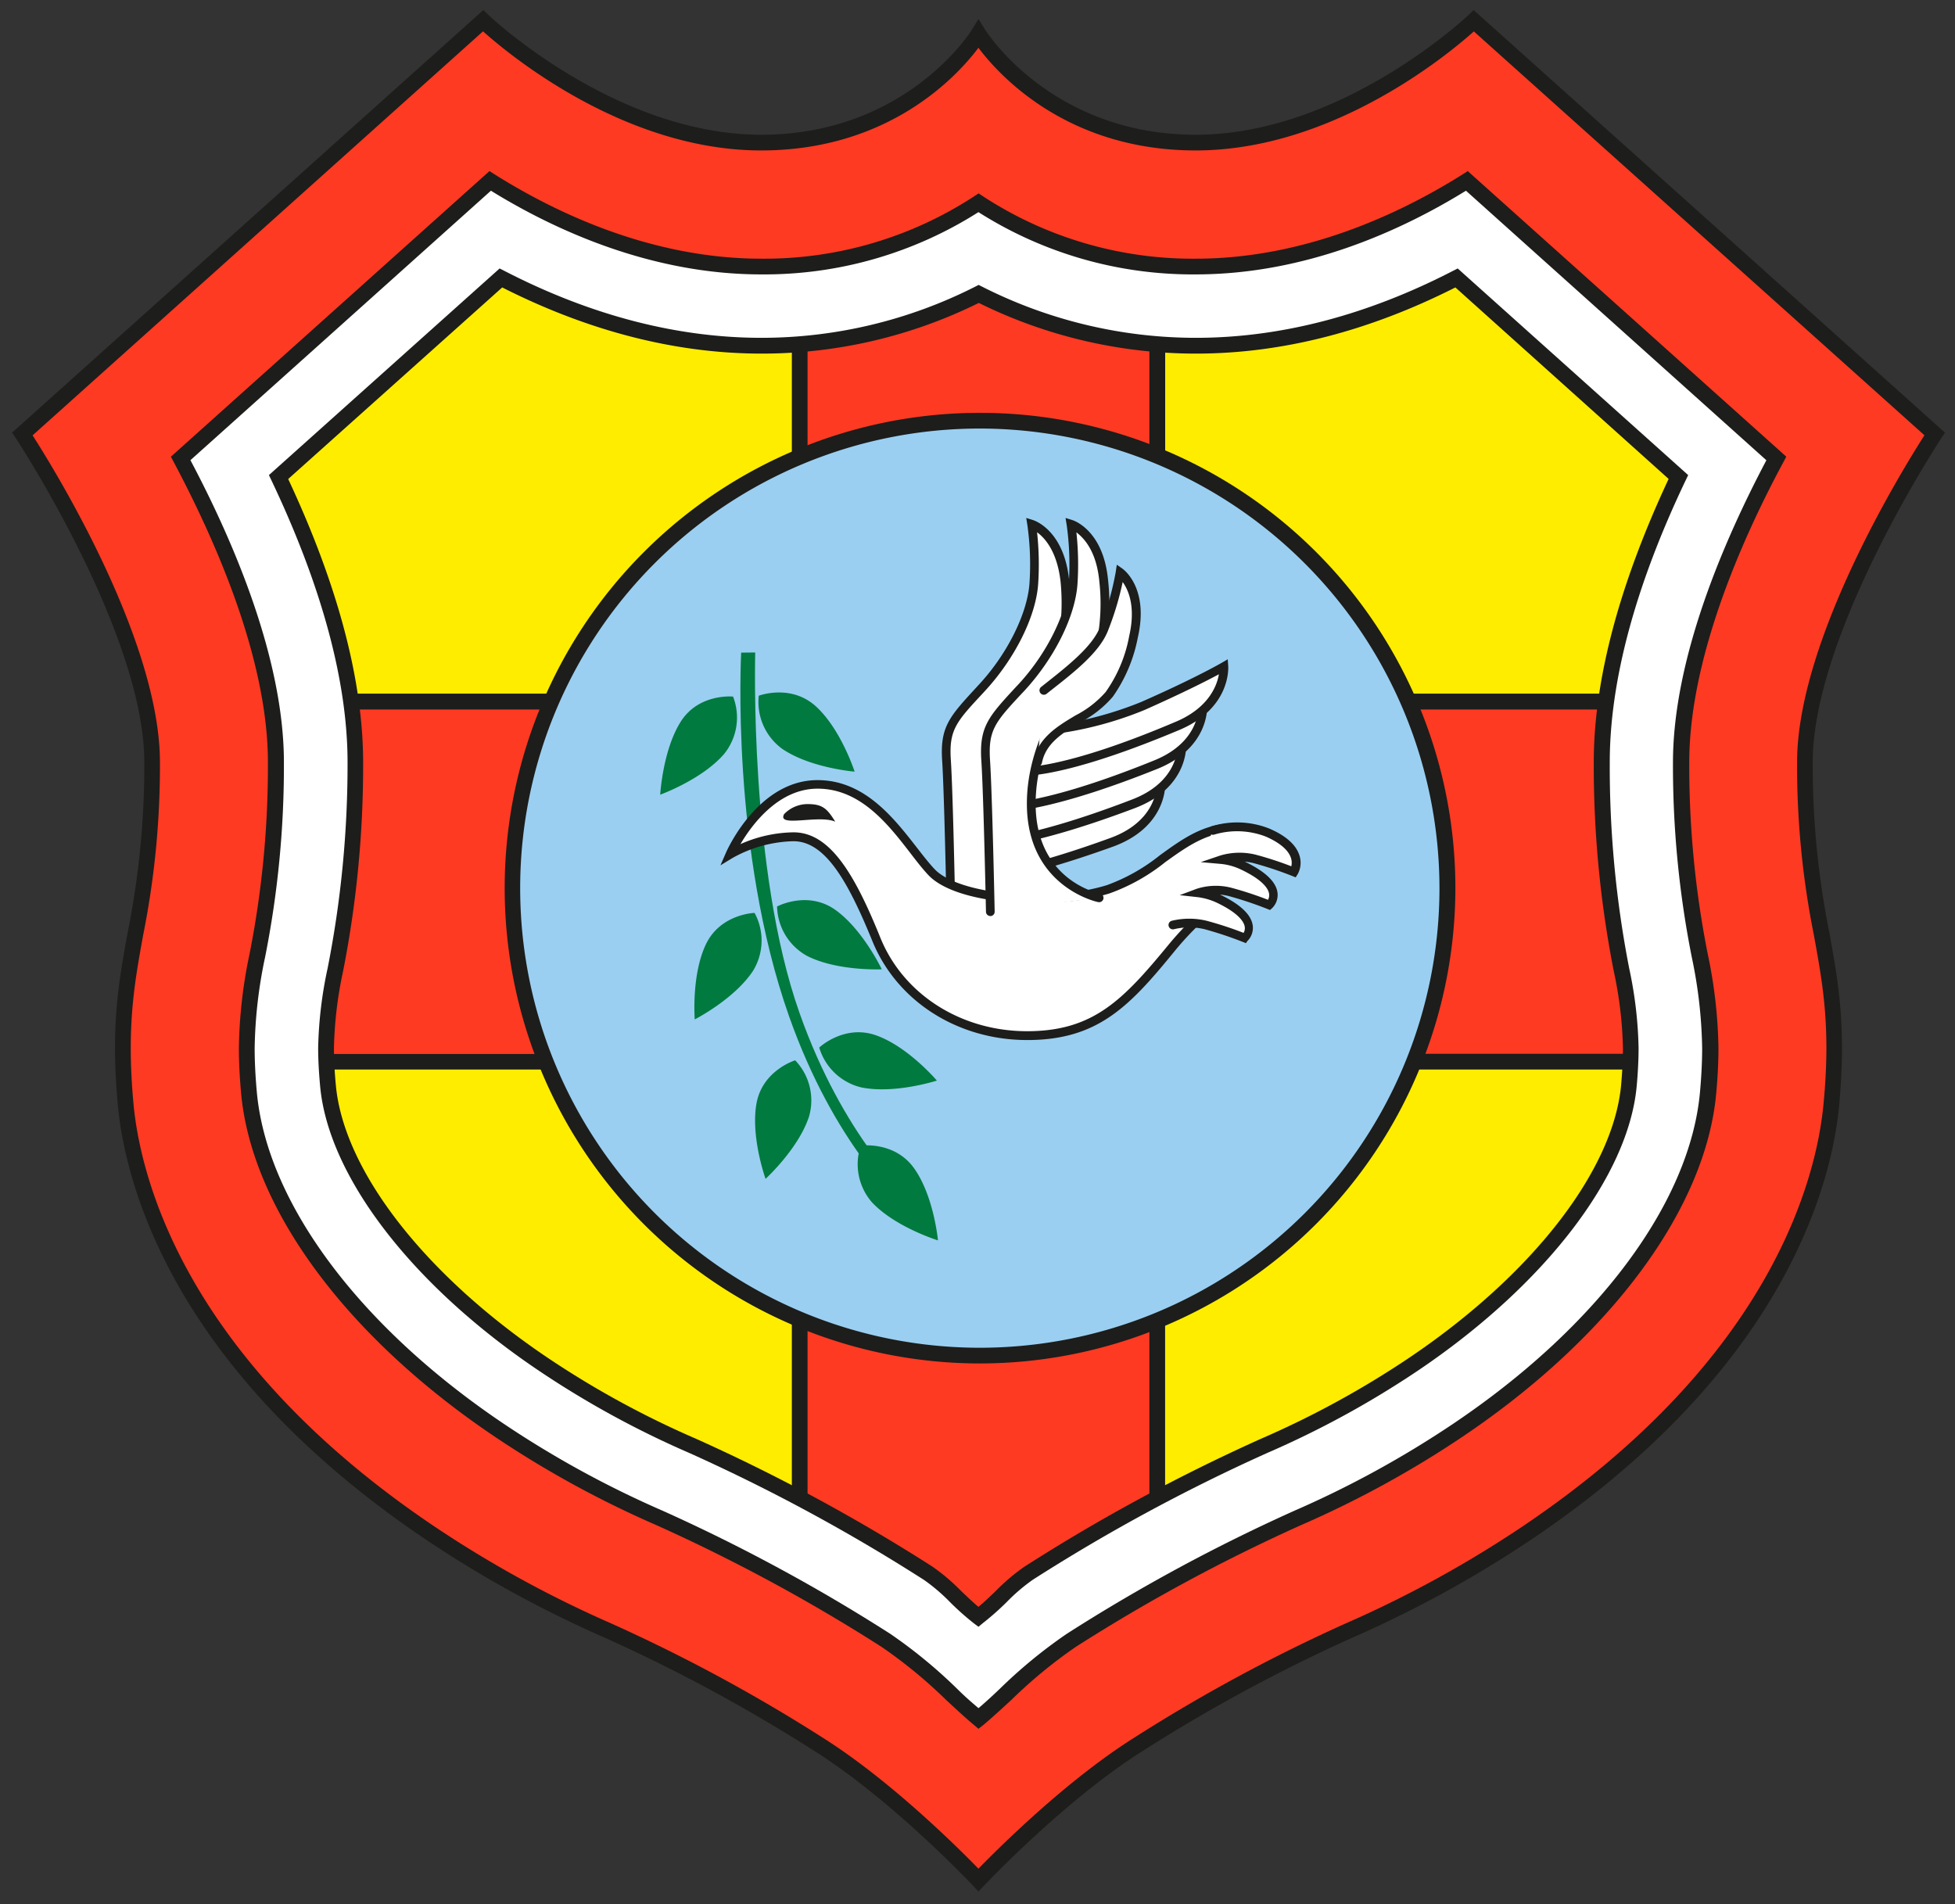 <svg id="Layer_1" data-name="Layer 1" xmlns="http://www.w3.org/2000/svg" xmlns:xlink="http://www.w3.org/1999/xlink" viewBox="0 0 270 263"><rect x="0" y="0" width="270" height="263" fill="#333333" stroke="none"/><defs><style>.cls-1{fill:none;}.cls-2{fill:#ffed00;}.cls-3{clip-path:url(#clip-path);}.cls-4{fill:#ff3a22;}.cls-5{fill:#1d1d1b;}.cls-6{fill:#fff;}.cls-7{clip-path:url(#clip-path-2);}.cls-8{fill:#9acff1;}.cls-9{fill:#007a3e;}</style><clipPath id="clip-path"><rect class="cls-1" x="1.66" y="1.39" width="266.96" height="259.87"/></clipPath><clipPath id="clip-path-2"><path class="cls-2" d="M56.52,49.71l-18,16.18c7,14.79,10.59,28,10.59,39.41a145.92,145.92,0,0,1-2.74,28.62A56.22,56.22,0,0,0,45,144.77c0,1.55.09,3.25.26,5.18,1.1,12.14,12.52,26.9,29.79,38.52A128.61,128.61,0,0,0,95.64,199.7a252.21,252.21,0,0,1,32.57,17.61c2.24,1.42,4.55,4.23,6.92,6,2.38-1.78,4.7-4.6,6.93-6a251.68,251.68,0,0,1,32.54-17.6,128.82,128.82,0,0,0,20.59-11.25c17.27-11.62,28.68-26.38,29.79-38.52.17-1.94.26-3.63.26-5.18A56.25,56.25,0,0,0,224,133.93a146.08,146.08,0,0,1-2.75-28.64c0-11.38,3.58-24.62,10.59-39.41l-30.67-27.5c-9.46,4.89-21.93,9.37-36,9.37a66,66,0,0,1-30-7.17,65.92,65.92,0,0,1-30,7.17c-14.07,0-26.53-4.48-36-9.37L56.52,49.71"/></clipPath></defs><title>Tonga</title>
<g class="cls-3"><path class="cls-4" d="M135.13,4.7s9.15,15,30,15S203.54,2.87,203.54,2.87l63.65,57.07S249.27,87,249.27,105.3c0,23.41,5.48,27.07,3.66,47.19C250.7,177,231,198.21,210.86,211.75s-27.8,12.8-53.77,29.27c-11,7-22,18.66-22,18.66S124.19,248,113.19,241c-26-16.46-33.66-15.73-53.78-29.27S19.58,177,17.35,152.48C15.52,132.37,21,128.71,21,105.3,21,87,3.08,59.94,3.08,59.94L66.73,2.87S84.29,19.7,105.14,19.7s30-15,30-15"/><path class="cls-5" d="M135.13,261.26l-.79-.85c-.11-.12-11-11.67-21.73-18.48a226.34,226.34,0,0,0-29.24-15.8,158.14,158.14,0,0,1-24.56-13.49c-35.64-24-41.62-50-42.54-60.06-1-10.84.11-16.88,1.38-23.87a116.94,116.94,0,0,0,2.28-23.42c0-17.75-17.57-44.49-17.74-44.76l-.52-.78L66.75,1.39l.73.7c.17.17,17.5,16.52,37.66,16.52,20,0,29-14.33,29.07-14.48l.93-1.51.93,1.51c.09.14,9.12,14.48,29.07,14.48,20.18,0,37.48-16.36,37.65-16.52l.73-.7,65.1,58.37-.52.78c-.18.27-17.75,27-17.75,44.76a117,117,0,0,0,2.28,23.42c1.27,7,2.36,13,1.38,23.87-.92,10.07-6.89,36.08-42.54,60.06a158.14,158.14,0,0,1-24.55,13.48,226.38,226.38,0,0,0-29.24,15.8c-10.76,6.82-21.63,18.37-21.74,18.48ZM4.5,60.13c3,4.68,17.59,28.3,17.59,45.17a118.83,118.83,0,0,1-2.31,23.81c-1.24,6.83-2.31,12.73-1.35,23.28.89,9.76,6.72,35,41.59,58.46a156.33,156.33,0,0,0,24.26,13.32,228.31,228.31,0,0,1,29.49,15.93c9.29,5.89,18.64,15.2,21.36,18,2.73-2.8,12.07-12.12,21.37-18A228.31,228.31,0,0,1,186,224.16a156.31,156.31,0,0,0,24.26-13.32c34.87-23.46,40.7-48.7,41.59-58.46,1-10.55-.11-16.45-1.35-23.28a118.88,118.88,0,0,1-2.31-23.81c0-16.87,14.59-40.49,17.59-45.17L203.55,4.34C199.94,7.57,184,20.78,165.13,20.78c-17.73,0-27.16-10.39-30-14.18-2.84,3.79-12.26,14.18-30,14.18-18.88,0-34.81-13.22-38.42-16.45Z"/><path class="cls-6" d="M24.94,63.32c6,11.27,13.18,27.63,13.18,42A134.23,134.23,0,0,1,35.54,132a65.89,65.89,0,0,0-1.46,12.8c0,1.82.09,3.84.3,6.17,1.42,15.58,14.34,33,34.58,46.62A139.38,139.38,0,0,0,91,209.63a242.91,242.91,0,0,1,31.31,16.93c4.54,2.88,8.95,7.53,12.79,10.8,3.84-3.27,8.25-7.92,12.79-10.8a242.65,242.65,0,0,1,31.32-16.93,139.36,139.36,0,0,0,22.06-12.08c20.23-13.61,33.16-31,34.58-46.62.21-2.33.3-4.34.3-6.17a65.7,65.7,0,0,0-1.46-12.8,134.39,134.39,0,0,1-2.57-26.66c0-14.35,7.15-30.71,13.18-42L202.58,25c-9.12,5.74-22.35,11.82-37.45,11.82a54.39,54.39,0,0,1-30-8.81,54.36,54.36,0,0,1-30,8.81C90,36.81,76.81,30.73,67.69,25L24.94,63.32"/><path class="cls-5" d="M135.13,238.78l-.7-.6c-1.21-1-2.45-2.17-3.76-3.38a66.71,66.71,0,0,0-8.9-7.32,242,242,0,0,0-31.17-16.85,140.34,140.34,0,0,1-22.23-12.17C47.85,184.66,34.75,166.93,33.3,151c-.21-2.3-.31-4.35-.31-6.27a67,67,0,0,1,1.48-13A133.34,133.34,0,0,0,37,105.3C37,91.18,29.93,75,24,63.83l-.4-.75,44-39.45.69.44c8.45,5.32,21.7,11.66,36.87,11.66a53,53,0,0,0,29.4-8.63l.59-.39.59.39a53,53,0,0,0,29.41,8.63c15.17,0,28.42-6.34,36.87-11.66l.69-.44.61.55,42.75,38.33.63.57-.4.75c-6,11.13-13,27.36-13,41.47a133.46,133.46,0,0,0,2.55,26.46,66.85,66.85,0,0,1,1.48,13c0,1.92-.1,4-.31,6.27-1.44,15.9-14.55,33.63-35.05,47.42a140.2,140.2,0,0,1-22.2,12.16,241.63,241.63,0,0,0-31.2,16.86,66.82,66.82,0,0,0-8.88,7.31c-1.32,1.22-2.57,2.36-3.79,3.4ZM26.3,63.56c6,11.32,12.91,27.49,12.91,41.74a135.1,135.1,0,0,1-2.59,26.86,64.6,64.6,0,0,0-1.45,12.61c0,1.85.1,3.84.3,6.07,1.39,15.25,14.14,32.38,34.1,45.81a138.48,138.48,0,0,0,21.92,12,243.9,243.9,0,0,1,31.44,17,68.38,68.38,0,0,1,9.21,7.56c1,1,2,1.88,3,2.72,1-.85,2-1.77,3-2.73a68.39,68.39,0,0,1,9.19-7.54,243.48,243.48,0,0,1,31.44-17,138.47,138.47,0,0,0,21.91-12c20-13.44,32.72-30.56,34.1-45.81.2-2.23.3-4.22.3-6.07a65.08,65.08,0,0,0-1.44-12.61,135.45,135.45,0,0,1-2.59-26.86c0-14.24,6.92-30.42,12.9-41.74L202.46,26.34c-8.71,5.38-22,11.56-37.33,11.56a55.15,55.15,0,0,1-30-8.6,55.12,55.12,0,0,1-30,8.6c-15.27,0-28.62-6.18-37.33-11.56Z"/><path class="cls-2" d="M56.52,49.71l-18,16.18c7,14.79,10.59,28,10.59,39.41a145.92,145.92,0,0,1-2.74,28.62A56.22,56.22,0,0,0,45,144.77c0,1.55.09,3.25.26,5.18,1.1,12.14,12.52,26.9,29.79,38.52A128.61,128.61,0,0,0,95.64,199.7a252.21,252.21,0,0,1,32.57,17.61c2.24,1.42,4.55,4.23,6.92,6,2.38-1.78,4.7-4.6,6.93-6a251.68,251.68,0,0,1,32.54-17.6,128.82,128.82,0,0,0,20.59-11.25c17.27-11.62,28.68-26.38,29.79-38.52.17-1.94.26-3.63.26-5.18A56.25,56.25,0,0,0,224,133.93a146.08,146.08,0,0,1-2.75-28.64c0-11.38,3.58-24.62,10.59-39.41l-30.67-27.5c-9.46,4.89-21.93,9.37-36,9.37a66,66,0,0,1-30-7.17,65.92,65.92,0,0,1-30,7.17c-14.07,0-26.53-4.48-36-9.37L56.52,49.71"/><g class="cls-7"><polyline class="cls-4" points="236.47 96.88 159.83 96.88 159.83 30.67 110.44 30.67 110.44 96.88 33.81 96.88 33.81 146.63 110.44 146.63 110.44 229.05 159.83 229.05 159.83 146.63 236.47 146.63"/><path class="cls-5" d="M160.91,230.13H109.36V147.72H32.72V95.8h76.64V29.59h51.56V95.8h76.64v51.92H160.91ZM111.53,228h47.21V145.55h76.64V98H158.74V31.76H111.53V98H34.89v47.58h76.64Z"/></g><path class="cls-5" d="M135.13,224.69l-.65-.49a37.24,37.24,0,0,1-3.27-2.91,25.51,25.51,0,0,0-3.58-3.06,251.21,251.21,0,0,0-32.44-17.55,129.35,129.35,0,0,1-20.71-11.32C56.94,177.57,45.34,162.5,44.21,150c-.18-2-.27-3.7-.27-5.28a57,57,0,0,1,1.31-11A145,145,0,0,0,48,105.3C48,94.14,44.45,81,37.49,66.35l-.35-.73L69,37.08l.67.34c11.88,6.13,23.82,9.24,35.5,9.24a65.26,65.26,0,0,0,29.5-7.06l.49-.25.49.25a65.3,65.3,0,0,0,29.51,7.06c11.68,0,23.62-3.11,35.49-9.24l.67-.34,31.83,28.54-.35.73c-7,14.68-10.48,27.78-10.48,38.94A145.18,145.18,0,0,0,225,133.73a57.07,57.07,0,0,1,1.3,11c0,1.56-.08,3.29-.26,5.28-1.14,12.46-12.74,27.53-30.26,39.33a129.66,129.66,0,0,1-20.74,11.33,250.9,250.9,0,0,0-32.41,17.53,25.36,25.36,0,0,0-3.58,3.06,37.25,37.25,0,0,1-3.29,2.91ZM39.8,66.16C46.67,80.84,50.15,94,50.15,105.3a146.88,146.88,0,0,1-2.76,28.81,55.38,55.38,0,0,0-1.27,10.66c0,1.51.08,3.18.26,5.08,1.07,11.83,12.31,26.28,29.31,37.72A127.58,127.58,0,0,0,96.1,198.71a253,253,0,0,1,32.69,17.68,27.36,27.36,0,0,1,3.92,3.33c.8.76,1.62,1.55,2.42,2.22.81-.67,1.63-1.46,2.43-2.23a27.19,27.19,0,0,1,3.92-3.32,252.55,252.55,0,0,1,32.63-17.65,128.08,128.08,0,0,0,20.47-11.18c17-11.44,28.23-25.89,29.31-37.72.17-1.92.25-3.58.25-5.08a55.48,55.48,0,0,0-1.27-10.64,147.07,147.07,0,0,1-2.76-28.83c0-11.3,3.48-24.47,10.34-39.14L201,39.7c-12,6.07-24,9.14-35.82,9.14a67.51,67.51,0,0,1-30-7,67.46,67.46,0,0,1-30,7c-11.81,0-23.85-3.08-35.82-9.14Z"/><path class="cls-8" d="M70.75,122.68a64.56,64.56,0,1,1,64.57,64.56,64.56,64.56,0,0,1-64.57-64.56"/><path class="cls-5" d="M135.32,188.32A65.65,65.65,0,1,1,201,122.68,65.72,65.72,0,0,1,135.32,188.32Zm0-129.13a63.48,63.48,0,1,0,63.48,63.48A63.55,63.55,0,0,0,135.32,59.19Z"/><path class="cls-9" d="M104.8,96.09s4.44-1.68,7.9,1.49,5.33,9,5.33,9-6.12-.5-10-3.15a8,8,0,0,1-3.24-7.31"/><path class="cls-9" d="M101.2,96.21S96.48,95.75,94,99.7s-2.82,10.06-2.82,10.06,5.78-2.08,8.84-5.64a8,8,0,0,0,1.22-7.91"/><path class="cls-9" d="M102.36,90.14c0,.23-1.49,27.3,6.63,50.27,6.2,17.54,15.2,25.59,15.58,25.92l1-1.13c-.09-.08-9.1-8.14-15.15-25.29-7-19.77-6.11-49.57-6.12-49.79"/><path class="cls-9" d="M118.87,158.24s4.69-.68,7.4,3.16,3.27,9.92,3.27,9.92-5.87-1.81-9.09-5.23a8,8,0,0,1-1.58-7.84"/><path class="cls-9" d="M113.15,144.68s3.45-3.25,7.87-1.67,8.37,6.24,8.37,6.24-5.84,1.89-10.45.94a8,8,0,0,1-5.8-5.51"/><path class="cls-9" d="M109.82,146.45s-4.54,1.38-5.35,6,1.26,10.37,1.26,10.37,4.54-4.14,6-8.6a8,8,0,0,0-1.91-7.77"/><path class="cls-9" d="M107.35,125.19s4.19-2.23,8,.47,6.43,8.22,6.43,8.22-6.14.28-10.32-1.85a8,8,0,0,1-4.14-6.85"/><path class="cls-9" d="M104.21,126.09s-4.74.13-6.74,4.38-1.52,10.33-1.52,10.33,5.47-2.79,8.05-6.71a8,8,0,0,0,.21-8"/><path class="cls-6" d="M132.74,116.1a49.66,49.66,0,0,0,16.16-2.78,123,123,0,0,0,11.43-4.84s.09,5.3-6.75,7.81c-16.64,6.08-22,5.19-22,5.19"/><path class="cls-5" d="M132.45,122.13a6.73,6.73,0,0,1-1-.05.6.6,0,1,1,.2-1.19s5.54.75,21.73-5.16c4.61-1.69,5.88-4.65,6.22-6.21-1.59.75-5.08,2.33-10.49,4.38a49.72,49.72,0,0,1-16.39,2.82.6.6,0,0,1-.59-.61.64.64,0,0,1,.61-.59,49.44,49.44,0,0,0,15.94-2.74c7.58-2.87,11.33-4.79,11.37-4.81l.86-.44,0,1c0,.23,0,5.76-7.15,8.39C140.89,121.57,134.69,122.13,132.45,122.13Z"/><path class="cls-6" d="M135.77,111.1A49.52,49.52,0,0,0,151.88,108a122.71,122.71,0,0,0,11.35-5s.19,5.3-6.62,7.92c-16.53,6.37-21.94,5.58-21.94,5.58"/><path class="cls-5" d="M135.38,117.14a5.77,5.77,0,0,1-.79,0,.6.6,0,1,1,.17-1.19c.05,0,5.55.65,21.63-5.54,4.59-1.77,5.8-4.75,6.12-6.32-1.58.78-5,2.42-10.41,4.56a49.56,49.56,0,0,1-16.33,3.1h0a.6.6,0,1,1,0-1.21,49.29,49.29,0,0,0,15.89-3c7.53-3,11.25-5,11.29-5l.86-.46,0,1c0,.23.12,5.77-7,8.51C143.59,116.59,137.42,117.14,135.38,117.14Z"/><path class="cls-6" d="M138.82,106.1a49.64,49.64,0,0,0,16.05-3.34,123.76,123.76,0,0,0,11.26-5.24s.28,5.29-6.48,8c-16.42,6.66-21.84,6-21.84,6"/><path class="cls-5" d="M138.35,112.14a5.18,5.18,0,0,1-.61,0,.6.6,0,1,1,.15-1.2c.05,0,5.56.56,21.53-5.92,4.56-1.85,5.72-4.85,6-6.42-1.57.81-5,2.5-10.33,4.74a49.7,49.7,0,0,1-16.28,3.39.59.59,0,0,1-.61-.59.6.6,0,0,1,.59-.61,49.42,49.42,0,0,0,15.83-3.29c7.47-3.13,11.16-5.19,11.2-5.21l.85-.47.05,1c0,.23.22,5.76-6.86,8.63C146.31,111.62,140.18,112.14,138.35,112.14Z"/><path class="cls-6" d="M141.87,101.1a49.59,49.59,0,0,0,16-3.62A123.55,123.55,0,0,0,169,92s.38,5.29-6.34,8.15c-16.3,6.94-21.73,6.34-21.73,6.34"/><path class="cls-5" d="M141.35,107.15c-.28,0-.42,0-.46,0a.6.6,0,0,1,.13-1.2c.06,0,5.58.46,21.43-6.29,4.52-1.93,5.63-5,5.89-6.53-1.55.84-5,2.59-10.24,4.92a49.63,49.63,0,0,1-16.22,3.67.59.59,0,0,1-.62-.58.6.6,0,0,1,.58-.62,49.4,49.4,0,0,0,15.78-3.57c7.41-3.26,11.07-5.38,11.1-5.4l.84-.49.07,1c0,.23.32,5.75-6.7,8.74C149,106.66,143,107.15,141.35,107.15Z"/><path class="cls-6" d="M137.72,107.13c.77-6.77,6.67-12.41,9.05-19.08a30.34,30.34,0,0,0,.23-7.77c-.6-6.64-4.53-7.85-4.53-7.85a39,39,0,0,1,.3,8.15c-.3,4.53-3.32,10.26-7.24,14.49s-5.13,5.43-4.83,10,.6,20.22.6,20.22l6.34-.51V114.11c-.26-1-.48-2.06-.63-3.07a20,20,0,0,1,.7-3.9"/><path class="cls-5" d="M130.72,125.9v-.64c0-.16-.31-15.73-.6-20.19-.31-4.7,1-6.08,4.77-10.18l.21-.23c4-4.26,6.8-9.94,7.08-14.12a38.84,38.84,0,0,0-.29-8l-.16-1,.93.29c.18.05,4.32,1.4,5,8.37a31.13,31.13,0,0,1-.23,7.93l0,.1a44,44,0,0,1-4.23,8.06c-2.24,3.64-4.36,7.07-4.79,10.89l0,.09a19.59,19.59,0,0,0-.67,3.72c.14.93.35,1.92.61,3l0,.15v11.19Zm12.51-52.37a41.2,41.2,0,0,1,.15,7.1c-.3,4.5-3.21,10.34-7.4,14.86l-.21.23c-3.73,4-4.73,5.1-4.45,9.28.26,4,.53,16.61.59,19.61l5.15-.41v-10c-.27-1.06-.48-2.09-.62-3.06V111a20.56,20.56,0,0,1,.71-4c.47-4.07,2.75-7.77,5-11.34a43.47,43.47,0,0,0,4.11-7.78,30,30,0,0,0,.21-7.56C146,76.19,144.32,74.31,143.23,73.52Zm-5.51,33.61h0Z"/><path class="cls-6" d="M167,125.65a41.41,41.41,0,0,0-5.22,5.33c-6.41,7.79-10.56,12.07-19.92,12.07s-17.5-5.13-20.82-13.28-6.64-14.19-11.47-14.19a18.56,18.56,0,0,0-8.75,2.42s4.22-9.66,12.07-9.66,12.07,8.15,15.69,12.07,16.6,4.83,24.44,2.42c7-2.15,10.86-9.05,18.11-8.45"/><path class="cls-5" d="M141.87,143.65c-9.61,0-18-5.36-21.38-13.65s-6.52-13.81-10.91-13.81a18,18,0,0,0-8.44,2.33l-1.64,1,.77-1.77c.18-.41,4.48-10,12.63-10,6.48,0,10.51,5.19,13.75,9.35.84,1.08,1.63,2.1,2.39,2.91,3.28,3.55,15.75,4.73,23.82,2.25a25.67,25.67,0,0,0,7.35-4.15c3.35-2.42,6.51-4.7,11-4.33l-.1,1.2c-4-.34-7,1.82-10.18,4.1a26.59,26.59,0,0,1-7.7,4.32c-7.79,2.39-21.15,1.66-25.06-2.58-.79-.85-1.6-1.89-2.45-3-3.08-4-6.91-8.89-12.8-8.89-5.43,0-9.09,5-10.66,7.66a18.64,18.64,0,0,1,7.33-1.63c5.06,0,8.47,5.82,12,14.57,3.19,7.84,11.15,12.9,20.26,12.9s13.22-4.28,19.46-11.85a42.21,42.21,0,0,1,5.29-5.4l.78.92a41,41,0,0,0-5.14,5.25C156,139,151.63,143.65,141.87,143.65Z"/><path class="cls-6" d="M167.52,114.68a11.53,11.53,0,0,1,7.54.3c5.53,2.42,3.62,5.43,3.62,5.43a51.22,51.22,0,0,0-5.43-1.81,8.78,8.78,0,0,0-4.51.11,8.89,8.89,0,0,1,3,.85c6.34,3,3.62,5.43,3.62,5.43a52,52,0,0,0-5.43-1.81,8.07,8.07,0,0,0-4.37.13,9.51,9.51,0,0,1,2.82.83c6.34,3,3.62,5.43,3.62,5.43a51.36,51.36,0,0,0-5.43-1.81,9.67,9.67,0,0,0-4.53,0"/><path class="cls-5" d="M172.07,130.27l-.35-.14a51.06,51.06,0,0,0-5.36-1.79,9.08,9.08,0,0,0-4.21,0,.6.6,0,0,1-.33-1.16,10.24,10.24,0,0,1,4.84,0,48.93,48.93,0,0,1,5.09,1.67,1.3,1.3,0,0,0,.16-.84c-.09-.6-.72-1.83-3.84-3.32a8.88,8.88,0,0,0-2.62-.77l-2.53-.28,2.38-.89a8.66,8.66,0,0,1,4.73-.14,49.62,49.62,0,0,1,5.09,1.67,1.3,1.3,0,0,0,.15-.84c-.09-.6-.72-1.83-3.84-3.32a8.33,8.33,0,0,0-2.75-.79l-2.85-.25,2.71-.92a9.36,9.36,0,0,1,4.85-.12,48.06,48.06,0,0,1,4.95,1.61,2.15,2.15,0,0,0-.05-1.15c-.35-1.09-1.55-2.11-3.47-2.95a11,11,0,0,0-7.11-.28.6.6,0,0,1-.39-1.14,12,12,0,0,1,8,.32c2.31,1,3.7,2.26,4.15,3.73a3.27,3.27,0,0,1-.26,2.58l-.27.42-.47-.19a51,51,0,0,0-5.36-1.78,7.5,7.5,0,0,0-1.2-.2l0,0c2.79,1.33,4.31,2.76,4.52,4.26a2.55,2.55,0,0,1-.75,2.17l-.28.25-.35-.14a51.81,51.81,0,0,0-5.36-1.79,7.42,7.42,0,0,0-1.2-.2l0,0c2.79,1.33,4.31,2.76,4.52,4.26a2.55,2.55,0,0,1-.75,2.17Z"/><path class="cls-6" d="M151.83,124s-9.37-1.85-9.37-13c0-11.39,9.11-19.81,9.55-21.93a28.19,28.19,0,0,0,.43-8.83c-.6-6.64-4.52-7.85-4.52-7.85a39.37,39.37,0,0,1,.3,8.15c-.3,4.53-3.32,10.26-7.25,14.49s-5.12,5.43-4.83,10,.64,20.89.64,20.89"/><path class="cls-5" d="M136.77,126.52a.6.6,0,0,1-.6-.59c0-.16-.34-16.4-.64-20.86-.31-4.71,1-6.09,4.78-10.19l.21-.22c4-4.26,6.81-9.93,7.09-14.12a39,39,0,0,0-.29-8l-.16-1,.93.29c.18.05,4.32,1.4,4.95,8.37a28.64,28.64,0,0,1-.44,9,11.71,11.71,0,0,1-2,3.21c-2.83,3.9-7.57,10.44-7.57,18.6,0,10.5,8.53,12.34,8.89,12.41a.6.6,0,0,1-.24,1.18c-.1,0-9.86-2.08-9.86-13.59,0-8.55,5.07-15.55,7.8-19.31A13.87,13.87,0,0,0,151.41,89a27.49,27.49,0,0,0,.42-8.65c-.38-4.16-2.08-6-3.17-6.82a41.51,41.51,0,0,1,.15,7.1c-.3,4.51-3.21,10.34-7.41,14.86l-.21.22c-3.73,4-4.73,5.1-4.46,9.28.3,4.49.64,20.75.64,20.92a.6.6,0,0,1-.59.62Z"/><path class="cls-6" d="M143.3,105.24c1-4.94,7.26-5.8,9.87-9.32a20.11,20.11,0,0,0,3.35-8c1.49-6.5-1.86-8.87-1.86-8.87a39.17,39.17,0,0,1-2.25,7.84c-1.2,3-5,5.85-8.28,8.42"/><path class="cls-5" d="M143.3,105.84h-.12a.6.6,0,0,1-.47-.71c.67-3.22,3.29-4.8,5.83-6.32a14,14,0,0,0,4.16-3.23,19.33,19.33,0,0,0,3.25-7.73c.93-4.05-.11-6.37-.9-7.46A41.3,41.3,0,0,1,153,87.16c-1.19,3-4.75,5.75-7.88,8.21l-.58.46a.6.6,0,0,1-.75-.95l.58-.46c3-2.37,6.43-5.06,7.51-7.72a38.92,38.92,0,0,0,2.21-7.7l.15-1,.8.56c.15.11,3.67,2.68,2.1,9.5a21,21,0,0,1-3.46,8.18,15.07,15.07,0,0,1-4.5,3.54c-2.42,1.46-4.71,2.84-5.27,5.53A.6.6,0,0,1,143.3,105.84Z"/><path class="cls-5" d="M108.27,112.47a4.52,4.52,0,0,1,3.22-1.41c2,0,2.69.5,3.86,2.43-2.26-1-8,.84-7.08-1"/></g></svg>